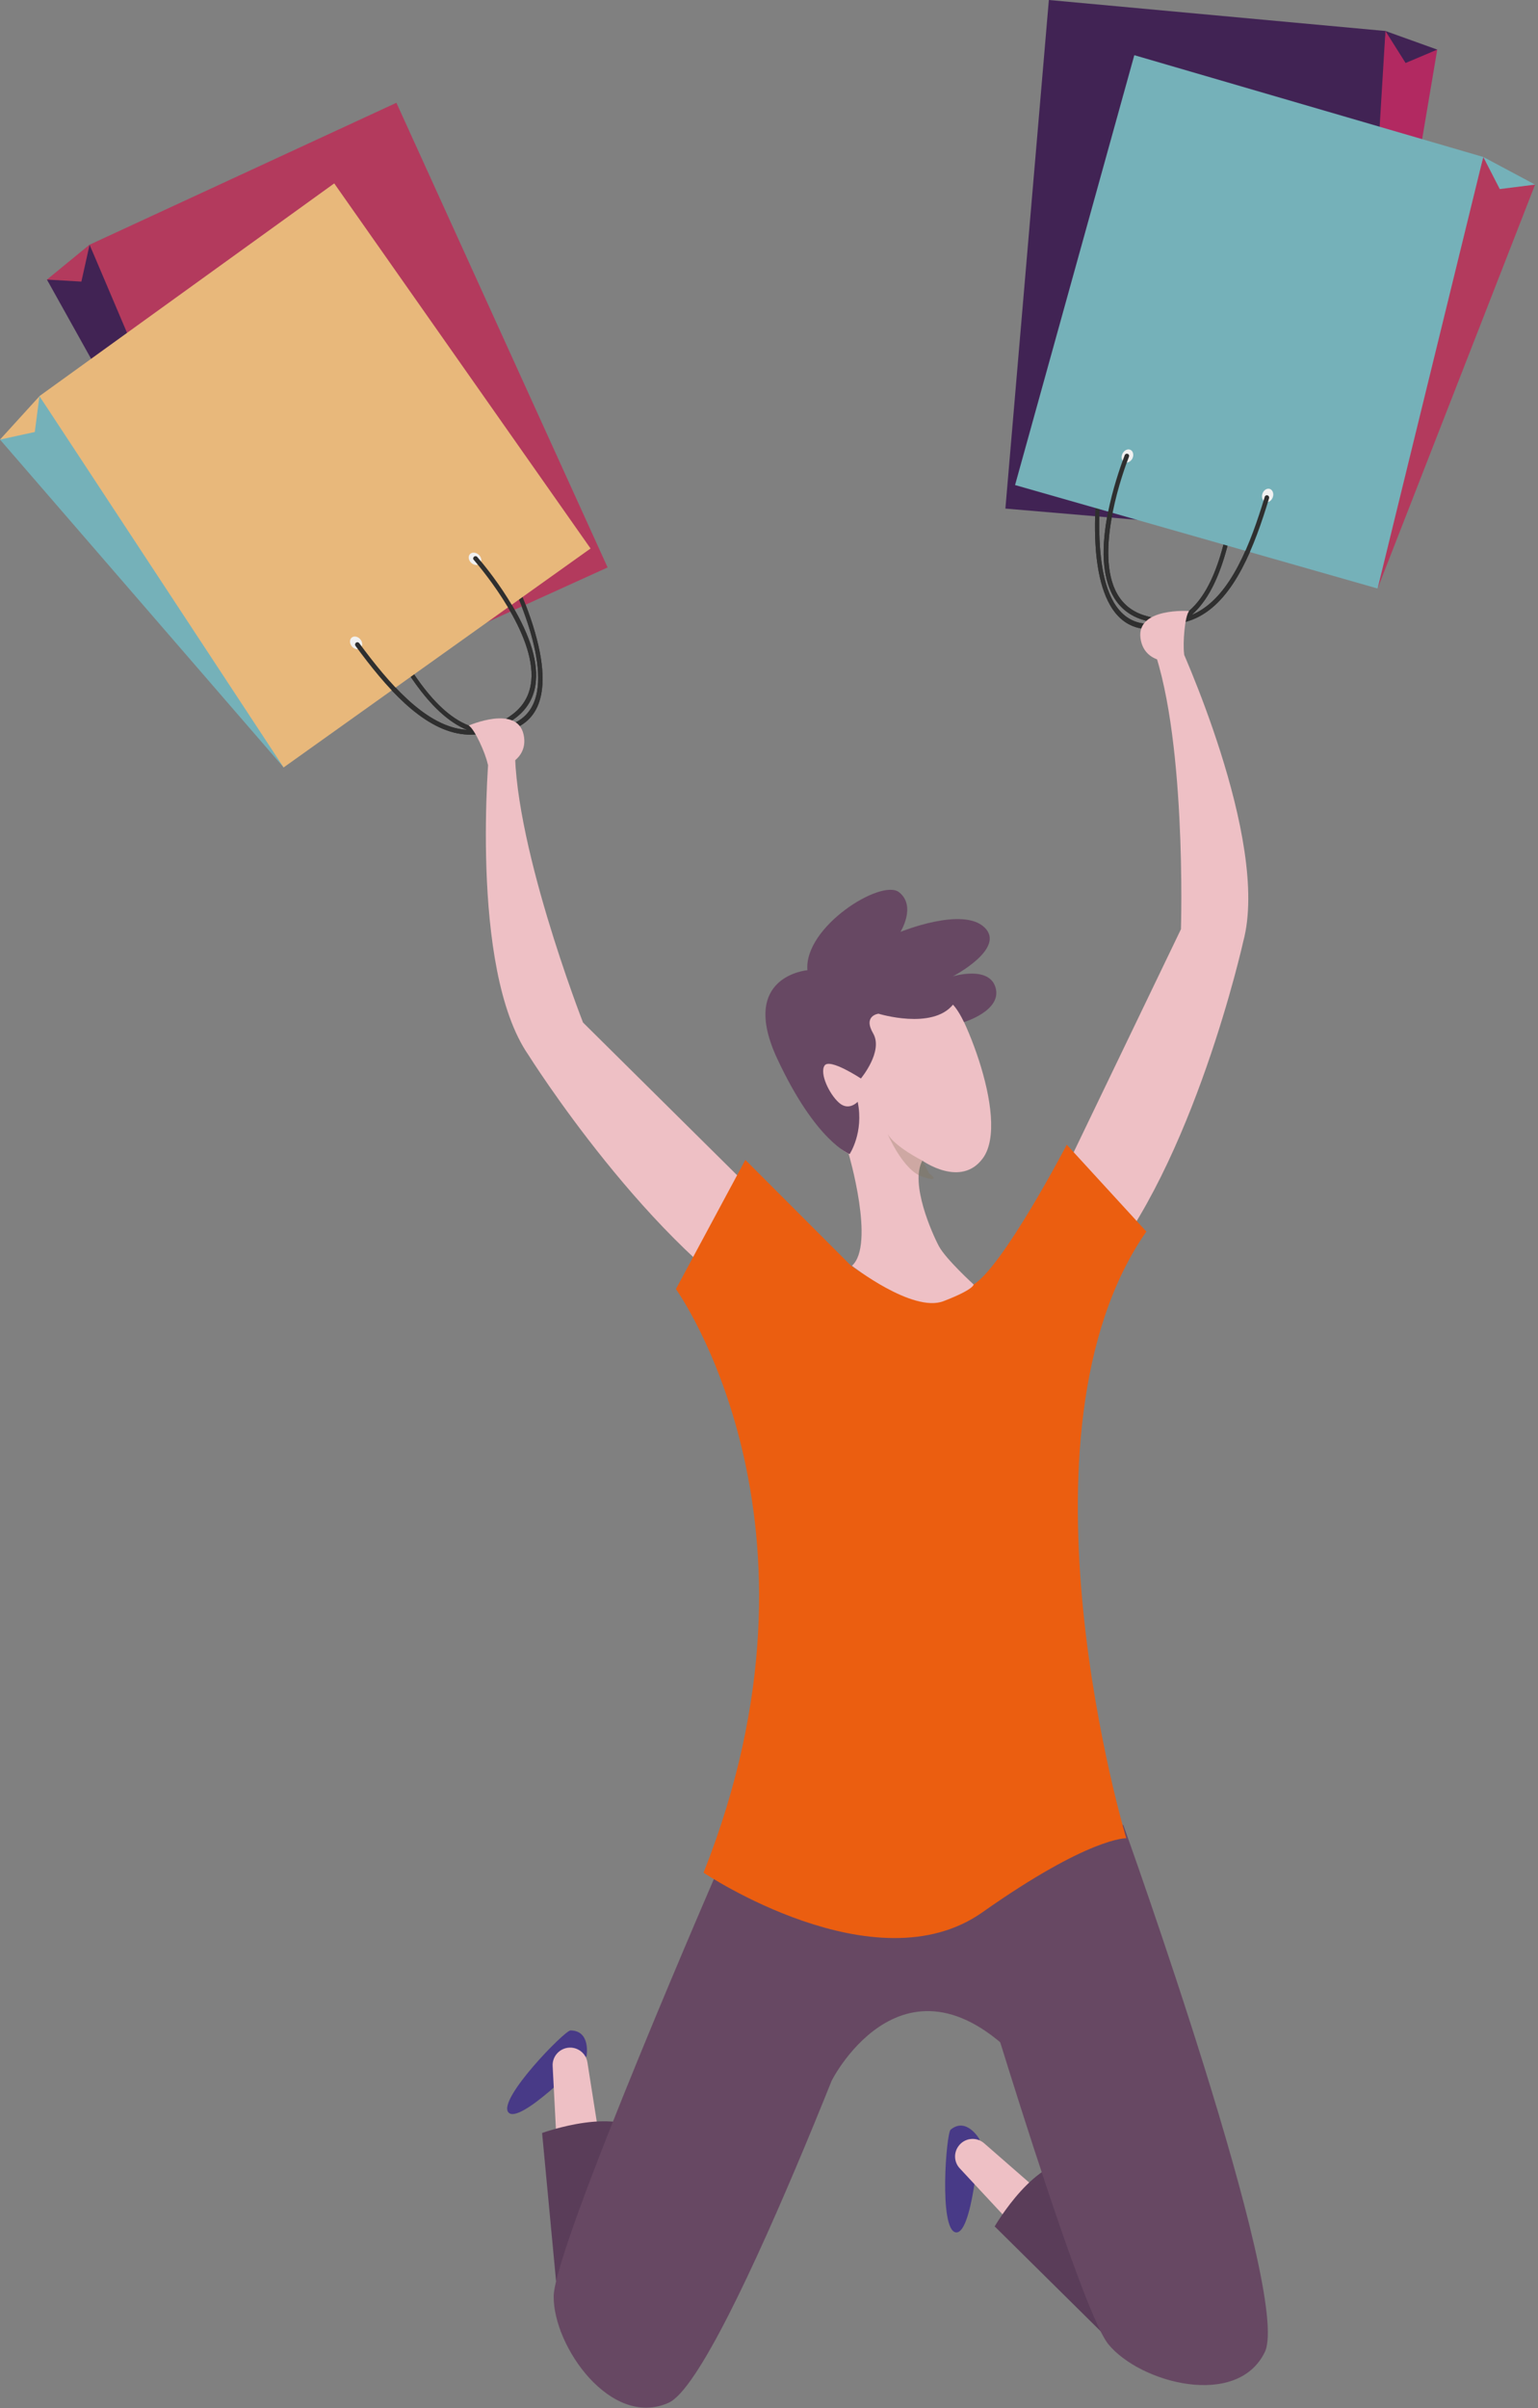 <svg width="138" height="216" viewBox="0 0 138 216" fill="none" xmlns="http://www.w3.org/2000/svg">
<rect x="0" y="0" width="138" height="216" fill="#808080" stroke="none"/>
<g clip-path="url(#clip0_3045_13689)">
<path d="M72.222 110.56L68.442 107.7L52.312 91.72C52.312 91.72 45.762 74.97 46.222 66.18L43.912 67.05C43.912 67.05 42.032 86.85 47.412 94.63C47.412 94.63 58.312 112.01 69.732 118.48C81.152 124.94 72.222 110.56 72.222 110.56Z" fill="#EEC0C5"/>
<path d="M44.312 48.66C44.402 48.6 44.532 48.65 44.592 48.76C44.932 49.37 45.932 51.23 46.862 53.48C48.372 57.19 48.952 60.13 48.572 62.22C48.312 63.63 47.612 64.63 46.492 65.2C44.852 66.03 43.202 66.08 41.612 65.34C38.202 63.75 35.462 58.82 33.232 54.15C33.172 54.03 33.212 53.9 33.302 53.86C33.402 53.81 33.522 53.87 33.572 53.99C35.762 58.58 38.442 63.41 41.712 64.93C43.222 65.63 44.712 65.58 46.282 64.79C47.302 64.27 47.942 63.36 48.182 62.07C48.982 57.7 45.002 50.28 44.272 48.97C44.202 48.85 44.232 48.72 44.312 48.66Z" fill="#2F2F2F"/>
<path d="M11.341 25.93C10.901 25.8 6.871 27.06 6.871 27.06L4.211 25.08L8.031 21.95L11.341 25.93Z" fill="#B33A5D"/>
<path d="M26.081 61.45L25.871 63.91L4.211 25.08L7.301 25.26L8.041 21.95L26.081 61.45Z" fill="#412354"/>
<path d="M54.519 50.9L25.869 63.91L8.039 21.95L35.569 9.22L54.519 50.9Z" fill="#B33A5D"/>
<path d="M43.99 48.31C44.19 48.15 44.53 48.27 44.75 48.59C44.97 48.91 44.99 49.3 44.79 49.46C44.59 49.62 44.25 49.5 44.03 49.18C43.81 48.86 43.79 48.47 43.99 48.31Z" fill="#F1F1F1"/>
<path d="M32.961 53.23C33.181 53.11 33.511 53.28 33.691 53.63C33.871 53.97 33.841 54.35 33.621 54.48C33.401 54.6 33.071 54.43 32.891 54.08C32.711 53.73 32.741 53.35 32.961 53.23Z" fill="#F1F1F1"/>
<path d="M44.312 48.66C44.402 48.6 44.532 48.65 44.592 48.76C44.932 49.37 45.932 51.23 46.862 53.48C48.372 57.19 48.952 60.13 48.572 62.22C48.312 63.63 47.612 64.63 46.492 65.2C44.852 66.03 43.202 66.08 41.612 65.34C38.202 63.75 35.462 58.82 33.232 54.15C33.172 54.03 33.212 53.9 33.302 53.86C33.402 53.81 33.522 53.87 33.572 53.99C35.762 58.58 38.442 63.41 41.712 64.93C43.222 65.63 44.712 65.58 46.282 64.79C47.302 64.27 47.942 63.36 48.182 62.07C48.982 57.7 45.002 50.28 44.272 48.97C44.202 48.85 44.232 48.72 44.312 48.66Z" fill="#2F2F2F"/>
<path d="M42.532 49.94C42.621 49.86 42.752 49.87 42.822 49.96C43.221 50.42 44.411 51.84 45.541 53.64C47.411 56.6 48.272 59.11 48.081 61.12C47.962 62.47 47.352 63.57 46.272 64.39C44.702 65.59 43.051 66.08 41.382 65.84C37.801 65.33 34.581 61.59 31.901 57.94C31.831 57.85 31.852 57.72 31.942 57.65C32.032 57.58 32.161 57.6 32.231 57.69C34.871 61.26 38.011 64.93 41.441 65.42C43.022 65.65 44.522 65.2 46.022 64.05C47.002 63.3 47.551 62.3 47.672 61.06C48.062 56.87 43.352 51.2 42.502 50.21C42.431 50.15 42.441 50.02 42.532 49.94Z" fill="#2F2F2F"/>
<path d="M7.24 38.25C6.78 38.25 2.85 40.5 2.85 40.5L0 39.43L3.54 35.54L7.24 38.25Z" fill="#E8B87B"/>
<path d="M25.43 66.55L25.45 68.84L0 39.43L3.12 38.75L3.54 35.53L25.43 66.55Z" fill="#75B1B9"/>
<path d="M52.989 49.2L25.449 68.84L3.539 35.53L29.989 16.45L52.989 49.2Z" fill="#E8B87B"/>
<path d="M42.166 49.71C42.346 49.51 42.706 49.53 42.956 49.76C43.206 49.99 43.267 50.34 43.077 50.54C42.897 50.74 42.536 50.72 42.286 50.49C42.036 50.26 41.977 49.91 42.166 49.71Z" fill="#F1F1F1"/>
<path d="M31.562 57.19C31.773 57.02 32.123 57.09 32.333 57.35C32.553 57.61 32.553 57.97 32.343 58.14C32.133 58.31 31.782 58.24 31.573 57.98C31.352 57.72 31.352 57.36 31.562 57.19Z" fill="#F1F1F1"/>
<path d="M42.532 49.94C42.621 49.86 42.752 49.87 42.822 49.96C43.221 50.42 44.411 51.84 45.541 53.64C47.411 56.6 48.272 59.11 48.081 61.12C47.962 62.47 47.352 63.57 46.272 64.39C44.702 65.59 43.051 66.08 41.382 65.84C37.801 65.33 34.581 61.59 31.901 57.94C31.831 57.85 31.852 57.72 31.942 57.65C32.032 57.58 32.161 57.6 32.231 57.69C34.871 61.26 38.011 64.93 41.441 65.42C43.022 65.65 44.522 65.2 46.022 64.05C47.002 63.3 47.551 62.3 47.672 61.06C48.062 56.87 43.352 51.2 42.502 50.21C42.431 50.15 42.441 50.02 42.532 49.94Z" fill="#2F2F2F"/>
<path d="M42.062 65.08C42.062 65.08 46.392 63.19 46.983 65.9C47.572 68.61 43.953 69.4 43.752 68.5C43.562 67.59 42.612 65.43 42.062 65.08Z" fill="#EEC0C5"/>
<path d="M93.513 107.76L96.123 103.8L105.963 83.35C105.963 83.35 106.523 65.38 103.153 57.25L105.613 57.29C105.613 57.29 114.013 75.32 111.553 84.45C111.553 84.45 107.103 104.48 98.513 114.39C89.913 124.3 93.513 107.76 93.513 107.76Z" fill="#EEC0C5"/>
<path d="M99.072 40.09C98.972 40.07 98.862 40.15 98.842 40.28C98.732 40.96 98.402 43.06 98.292 45.49C98.102 49.49 98.552 52.45 99.612 54.29C100.322 55.53 101.322 56.24 102.572 56.4C104.402 56.63 105.962 56.13 107.212 54.89C109.892 52.25 110.822 46.69 111.362 41.54C111.372 41.41 111.302 41.3 111.192 41.29C111.092 41.28 110.992 41.37 110.982 41.5C110.452 46.56 109.552 52.01 106.982 54.53C105.792 55.69 104.372 56.15 102.622 55.93C101.482 55.79 100.582 55.14 99.922 54.01C97.702 50.16 98.972 41.83 99.212 40.35C99.242 40.24 99.172 40.12 99.072 40.09Z" fill="#2F2F2F"/>
<path d="M122.531 7.63C122.911 7.36 127.121 7.2 127.121 7.2L128.961 4.45L124.311 2.78L122.531 7.63Z" fill="#412354"/>
<path d="M120.539 46.04L121.559 48.29L128.959 4.45L126.119 5.65L124.309 2.78L120.539 46.04Z" fill="#B22961"/>
<path d="M90.211 45.62L121.561 48.29L124.311 2.78L94.111 0L90.211 45.62Z" fill="#412354"/>
<path d="M99.258 39.65C99.018 39.56 98.738 39.8 98.638 40.17C98.538 40.54 98.648 40.92 98.888 41C99.128 41.09 99.408 40.85 99.508 40.48C99.608 40.11 99.498 39.74 99.258 39.65Z" fill="#F1F1F1"/>
<path d="M111.299 40.6C111.049 40.56 110.799 40.83 110.739 41.22C110.679 41.6 110.839 41.95 111.089 42C111.339 42.04 111.589 41.77 111.649 41.38C111.699 40.99 111.549 40.64 111.299 40.6Z" fill="#F1F1F1"/>
<path d="M99.072 40.09C98.972 40.07 98.862 40.15 98.842 40.28C98.732 40.96 98.402 43.06 98.292 45.49C98.102 49.49 98.552 52.45 99.612 54.29C100.322 55.53 101.322 56.24 102.572 56.4C104.402 56.63 105.962 56.13 107.212 54.89C109.892 52.25 110.822 46.69 111.362 41.54C111.372 41.41 111.302 41.3 111.192 41.29C111.092 41.28 110.992 41.37 110.982 41.5C110.452 46.56 109.552 52.01 106.982 54.53C105.792 55.69 104.372 56.15 102.622 55.93C101.482 55.79 100.582 55.14 99.922 54.01C97.702 50.16 98.972 41.83 99.212 40.35C99.242 40.24 99.172 40.12 99.072 40.09Z" fill="#2F2F2F"/>
<path d="M101.191 40.71C101.081 40.67 100.961 40.72 100.921 40.82C100.701 41.39 100.061 43.12 99.581 45.2C98.801 48.61 98.841 51.27 99.691 53.1C100.261 54.33 101.201 55.17 102.491 55.58C104.381 56.19 106.091 56.1 107.581 55.31C110.781 53.63 112.561 49.03 113.871 44.69C113.901 44.58 113.841 44.47 113.731 44.43C113.621 44.4 113.511 44.46 113.481 44.57C112.191 48.82 110.461 53.33 107.391 54.94C105.981 55.68 104.411 55.76 102.611 55.18C101.441 54.8 100.581 54.04 100.061 52.92C98.291 49.1 100.821 42.18 101.301 40.96C101.341 40.86 101.291 40.75 101.191 40.71Z" fill="#2F2F2F"/>
<path d="M130.516 17.88C130.946 17.73 135.406 18.53 135.406 18.53L137.736 16.56L133.096 14.08L130.516 17.88Z" fill="#75B1B9"/>
<path d="M122.859 50.62L123.609 52.79L137.739 16.56L134.569 16.96L133.089 14.08L122.859 50.62Z" fill="#B33A5D"/>
<path d="M91.078 43.51L123.608 52.79L133.088 14.08L101.778 4.95L91.078 43.51Z" fill="#75B1B9"/>
<path d="M101.45 40.36C101.21 40.23 100.89 40.37 100.73 40.67C100.57 40.97 100.63 41.32 100.87 41.45C101.11 41.58 101.43 41.44 101.6 41.14C101.75 40.84 101.69 40.49 101.45 40.36Z" fill="#F1F1F1"/>
<path d="M113.951 43.86C113.691 43.77 113.391 43.95 113.281 44.27C113.161 44.59 113.281 44.92 113.531 45.02C113.791 45.11 114.091 44.93 114.201 44.61C114.321 44.29 114.201 43.96 113.951 43.86Z" fill="#F1F1F1"/>
<path d="M101.191 40.71C101.081 40.67 100.961 40.72 100.921 40.82C100.701 41.39 100.061 43.12 99.581 45.2C98.801 48.61 98.841 51.27 99.691 53.1C100.261 54.33 101.201 55.17 102.491 55.58C104.381 56.19 106.091 56.1 107.581 55.31C110.781 53.63 112.561 49.03 113.871 44.69C113.901 44.58 113.841 44.47 113.731 44.43C113.621 44.4 113.511 44.46 113.481 44.57C112.191 48.82 110.461 53.33 107.391 54.94C105.981 55.68 104.411 55.76 102.611 55.18C101.441 54.8 100.581 54.04 100.061 52.92C98.291 49.1 100.821 42.18 101.301 40.96C101.341 40.86 101.291 40.75 101.191 40.71Z" fill="#2F2F2F"/>
<path d="M106.691 54.81C106.691 54.81 101.981 54.48 102.331 57.23C102.681 59.99 106.361 59.52 106.241 58.6C106.131 57.68 106.291 55.33 106.691 54.81Z" fill="#EEC0C5"/>
<path d="M87.879 191.88C87.879 191.88 86.719 189.86 85.299 191.03C84.9 191.36 84.24 199.94 85.74 200.24C87.219 200.54 87.859 192.48 87.879 191.88Z" fill="#483A87"/>
<path d="M93.094 196.43L88.303 192.25C87.603 191.64 86.534 191.76 85.993 192.52C85.553 193.13 85.603 193.96 86.124 194.51L91.364 200.14L93.094 196.43Z" fill="#EEC0C5"/>
<path d="M101.98 212.3L89.25 199.71C89.25 199.71 93.01 193.21 96.66 193.94C100.3 194.67 101.77 209.24 101.98 212.3Z" fill="#5A3D59"/>
<path d="M100.798 163.72C100.798 163.72 115.958 205.9 113.488 210.98C111.018 216.07 102.328 213.77 99.458 210.29C96.588 206.81 85.828 170.29 85.828 170.29C85.828 170.29 93.768 160 100.798 163.72Z" fill="#674863"/>
<path d="M52.629 184.44C52.629 184.44 53.039 182.15 51.189 182.13C50.669 182.13 44.659 188.28 45.609 189.47C46.559 190.66 52.229 184.89 52.629 184.44Z" fill="#483A87"/>
<path d="M53.698 191.28L52.708 185C52.568 184.08 51.658 183.49 50.768 183.72C50.038 183.91 49.548 184.58 49.588 185.33L49.988 193.01L53.698 191.28Z" fill="#EEC0C5"/>
<path d="M50.321 209.15L48.641 191.33C48.641 191.33 55.701 188.76 58.021 191.66C60.351 194.56 52.131 206.67 50.321 209.15Z" fill="#5A3D59"/>
<path d="M80.61 171.15C80.61 171.15 65.15 213.22 59.99 215.53C54.83 217.84 49.65 210.5 49.68 205.99C49.71 201.48 64.91 166.57 64.91 166.57C64.91 166.57 77.62 163.79 80.61 171.15Z" fill="#674863"/>
<path d="M74.652 186.58C74.652 186.58 81.502 173.13 92.442 185.9L88.132 165.06L75.762 166.86L70.922 183.59L74.652 186.58Z" fill="#674863"/>
<path d="M87.278 115.27C87.278 115.27 81.508 117.35 76.358 113.53L66.878 104.04L60.648 115.63C60.648 115.63 75.638 136.45 63.128 167.98C63.128 167.98 78.518 178.32 88.138 171.54C97.758 164.76 101.058 164.89 101.058 164.89C101.058 164.89 90.168 128.69 102.858 110.47L95.718 102.68C95.718 102.68 89.918 113.79 87.278 115.27Z" fill="#EB5E10"/>
<path d="M87.362 115.22C87.362 115.22 84.862 112.94 84.242 111.78C83.632 110.63 81.632 106.16 82.762 104.11C82.762 104.11 86.222 106.59 88.192 103.89C90.762 100.37 85.972 89.26 84.342 88.27C82.702 87.28 79.402 83.84 74.892 85.79C70.382 87.74 72.292 101.79 76.142 103.48C76.142 103.48 78.552 111.67 76.442 113.54C76.442 113.54 81.872 117.77 84.642 116.72C87.412 115.66 87.362 115.22 87.362 115.22Z" fill="#EEC0C5"/>
<path opacity="0.29" d="M83.373 105.26L82.763 104.11C82.763 104.11 80.243 102.84 79.633 101.69C79.633 101.69 81.023 105.01 82.803 105.57C84.563 106.11 83.373 105.26 83.373 105.26Z" fill="#826E4F"/>
<path d="M86.496 91.68C86.496 91.68 89.886 90.67 89.337 88.62C88.787 86.57 85.496 87.58 85.496 87.58C85.496 87.58 90.296 85.08 88.337 83.19C86.376 81.3 80.796 83.59 80.796 83.59C80.796 83.59 82.246 81.27 80.666 80.03C79.076 78.79 72.117 83.14 72.447 87.03C72.447 87.03 66.257 87.53 69.746 94.98C73.227 102.44 76.237 103.52 76.237 103.52C76.237 103.52 77.526 101.59 76.957 98.83C76.957 98.83 76.166 99.7 75.287 98.92C74.397 98.14 73.526 96.27 73.987 95.58C74.447 94.89 77.246 96.74 77.246 96.74C77.246 96.74 79.276 94.31 78.347 92.7C77.406 91.09 78.826 90.93 78.826 90.93C78.826 90.93 83.636 92.41 85.507 90.12C85.487 90.11 85.906 90.47 86.496 91.68Z" fill="#674863"/>
</g>
<defs>
<clipPath id="clip0_3045_13689">
<rect width="137.74" height="215.97" fill="white"/>
</clipPath>
</defs>
</svg>
